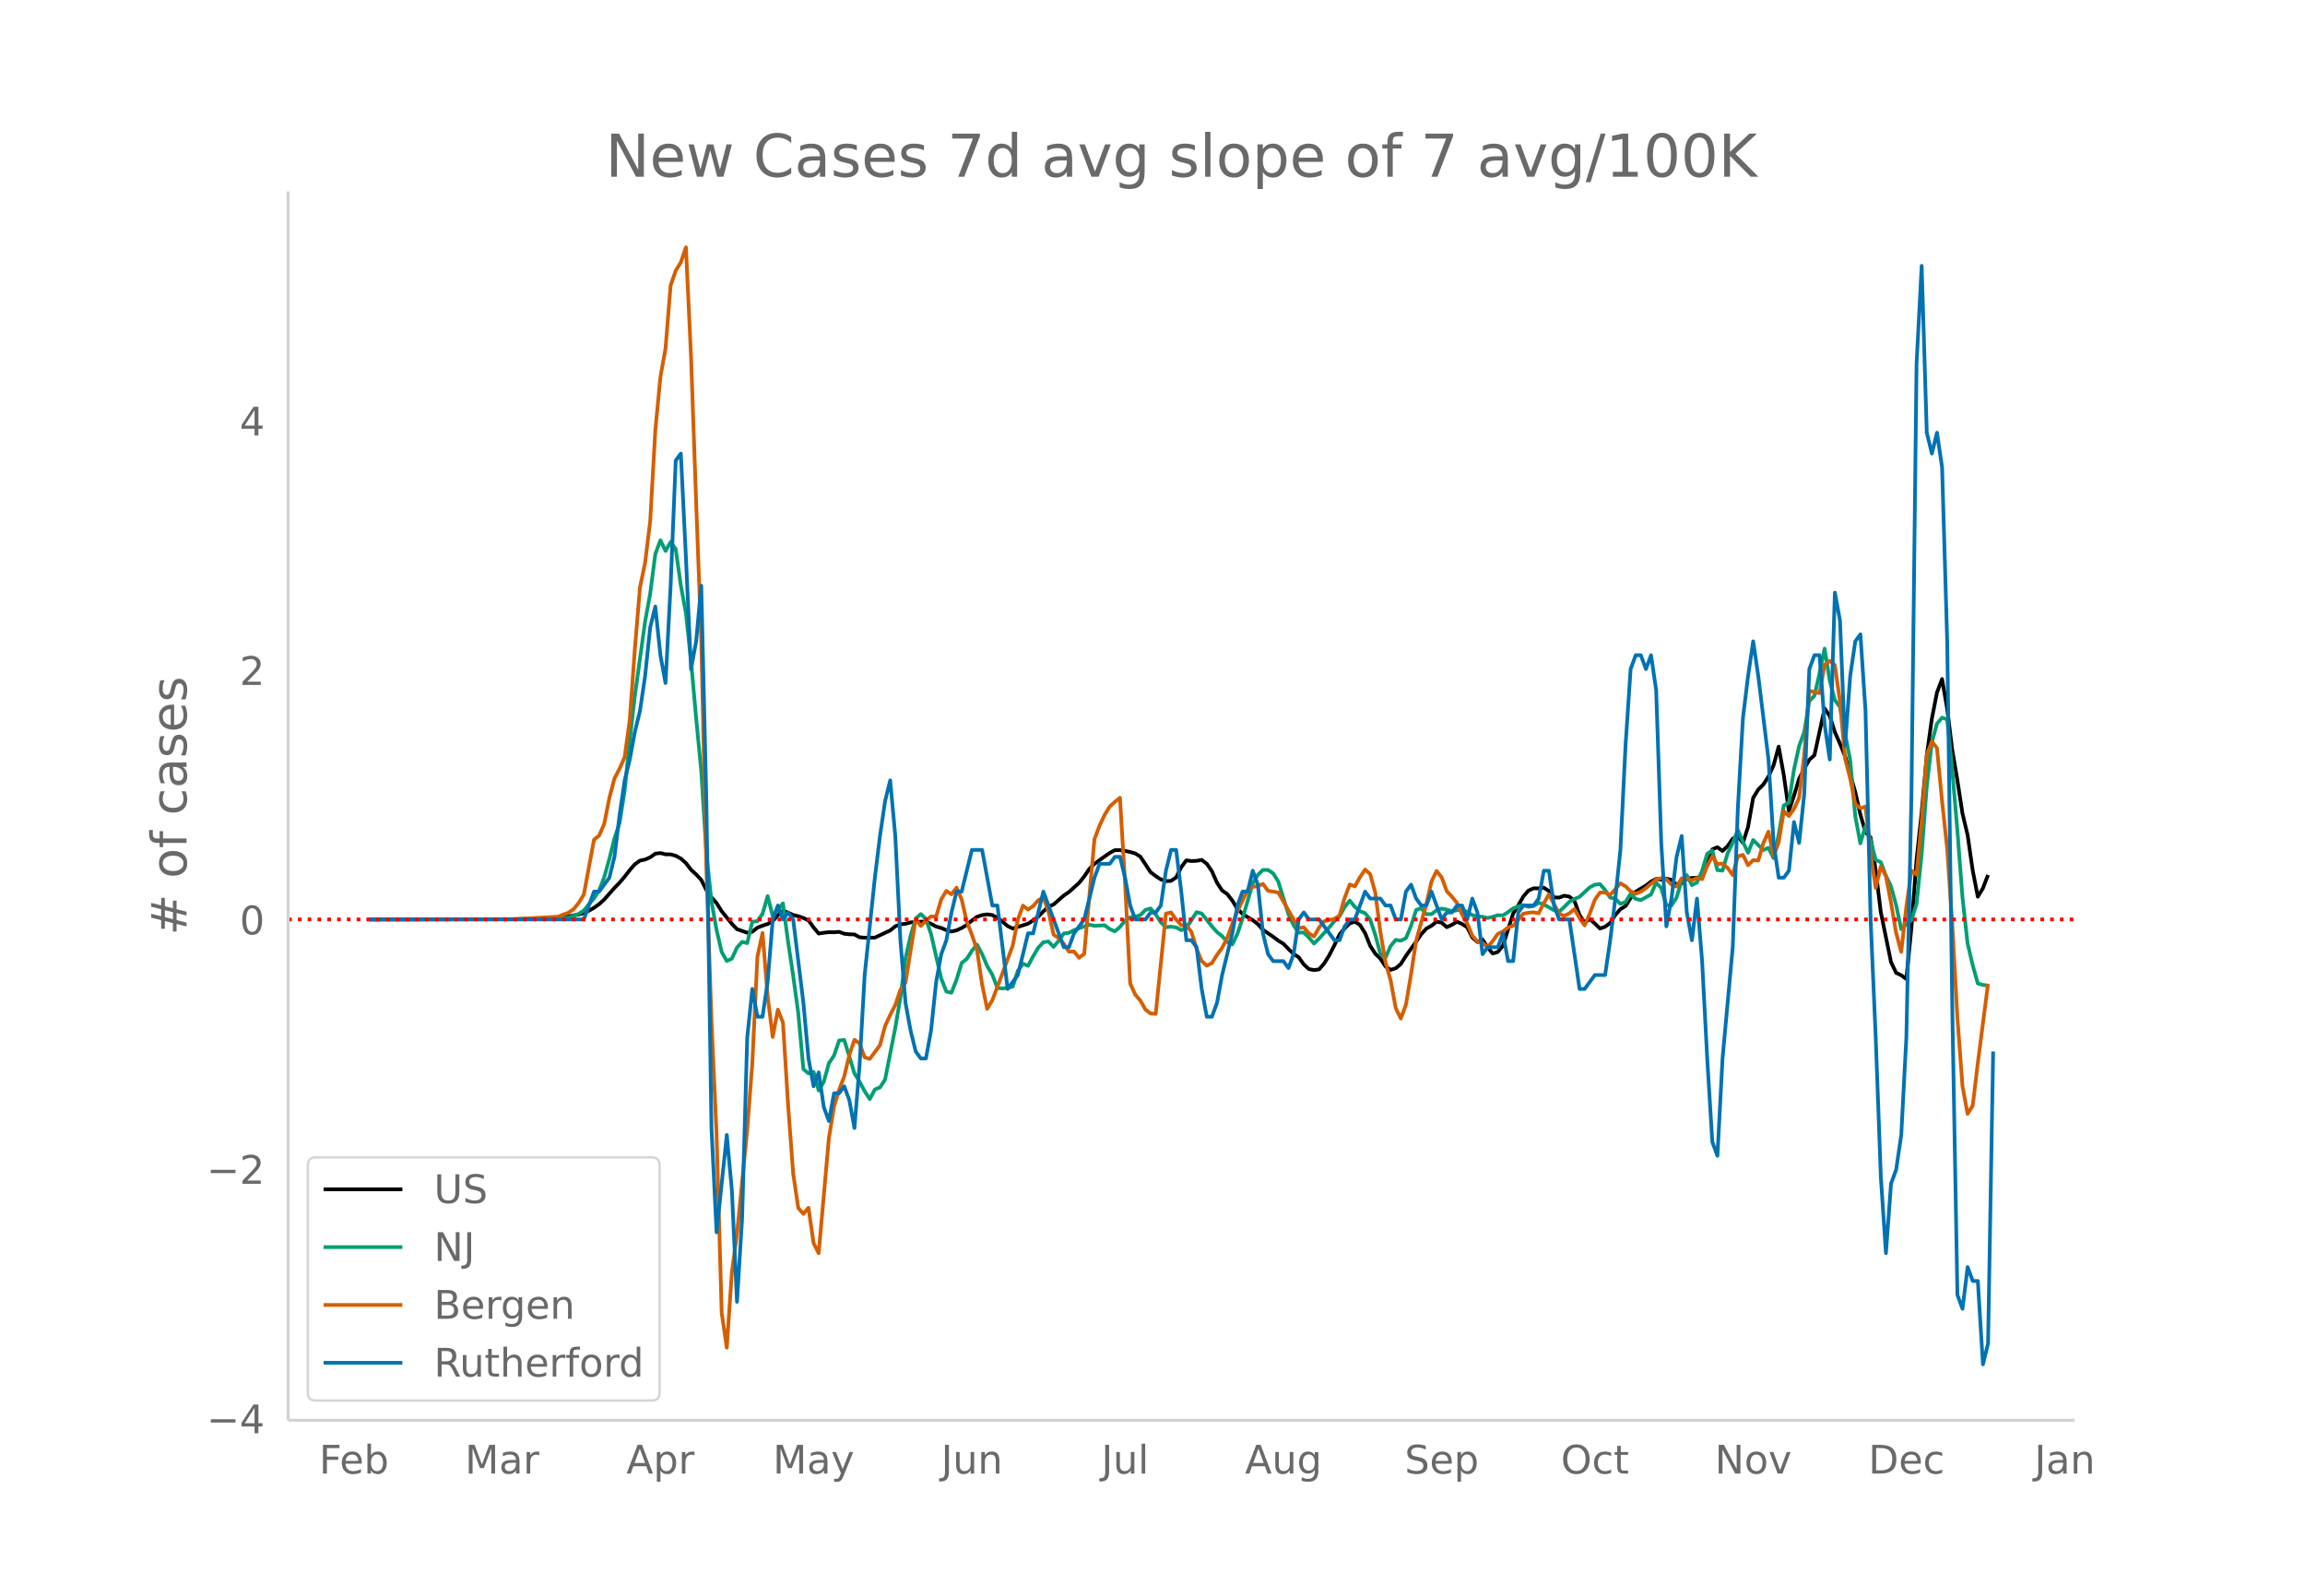 <svg height="864" viewBox="0 0 936 648" width="1248" xmlns="http://www.w3.org/2000/svg" xmlns:xlink="http://www.w3.org/1999/xlink"><defs><style>*{stroke-linecap:butt;stroke-linejoin:round}</style></defs><g id="figure_1"><path d="M0 648h936V0H0z" fill="#fff" id="patch_1"/><g id="axes_1"><path d="M117 576.72h725.4V77.76H117z" fill="none" id="patch_2"/><path clip-path="url(#p27eb8ce25b)" d="M149.973 373.344l60.139-.101L220.48 373l4.148-.216 6.221-.664 4.148-.775 2.073-.618 2.074-.908 2.074-1.205 2.074-1.473 2.074-1.869 4.147-4.725 2.074-2.112 2.074-2.441 2.073-2.687 2.074-2.356 2.074-1.48 2.074-.442 2.073-.889 2.074-1.496 2.074-.243 2.074.517 2.073.011 2.074.576 2.074 1.13 2.074 1.83 2.073 2.72 2.074 1.887 2.074 2.236 2.074 4.096 2.073 2.976 2.074 2.33 2.074 3.327 4.147 5.106 2.074 2.16 4.148 1.454 2.073-.417 2.074-1.652 2.074-.803 2.074-.667 2.073-1.214 2.074-2.346 2.074-1.827 2.074.742 2.074.975 2.073.498 2.074.721 2.074.97 2.074 2.866 2.073 2.478 2.074-.333 2.074-.22 2.074.03 2.073-.17 2.074.774 2.074.222 2.074.058 2.073 1.14 2.074.189 4.148-.044 6.22-2.908 2.075-1.679 2.073-.791 2.074-.224 2.074-.58 4.147-.299 2.074.029 2.074.852 2.074 1.116 2.073.584 2.074.88 2.074.543 2.074-.466 2.073-.963 2.074-1.255 2.074-1.767 2.074-1.523 2.073-.693 2.074-.294 2.074.297 2.074 1.111 2.074 1.586 2.073 1.754 2.074 1 4.148-1.307 2.073-.649 2.074-1.363 2.074-1.518 2.074-2.154 2.073-1.846 2.074-.935 4.148-3.624 2.073-1.42 4.148-3.732 2.074-2.586 2.073-3.07 2.074-2.067 4.148-2.99 2.073-1.423 2.074-1.132 2.074-.003 2.074.295 2.073.453 2.074.597 2.074 1.312 4.147 6.3 2.074 1.558 2.074 1.359 2.074.716 2.073-.118 2.074-1.4 2.074-4.15 2.074-2.8 2.074.31 2.073-.104 2.074-.362 2.074 1.547 2.074 3.014 2.073 4.698 2.074 3.135 2.074 1.457 2.074 2.65 2.073 3.381 2.074 2.032 2.074 1.335 2.074 1.195 2.073 1.617 2.074 2.31 4.148 2.834 2.073 1.581 2.074 1.24 2.074 2.168 2.074 1.968 2.073 1.354 2.074 2.937 2.074 1.882 2.074.378 2.073-.28 2.074-2.41 2.074-3.353 2.074-4.045 2.073-4.366 2.074-2.483 2.074-2.022 2.074-.645 2.073 1.29 2.074 3.301 2.074 5.195 2.074 3.174 2.074 2.027 2.073 3.144 2.074 1.402 2.074-.63 2.074-1.752 2.073-3.273 4.148-5.788 2.074-3.016 2.073-2.322 2.074-1.124 2.074-1.647 2.074.38 2.073 1.833 2.074-.941 2.074-1.26 2.074.91 2.073 1.335 2.074 4.135 2.074 1.85 2.074-.998 2.073 3.187 2.074 2.5 2.074-.646 2.074-2.57 4.147-13.026 2.074-3.352 2.074-3.574 2.073-2.41 2.074-.9 2.074.012 2.074-.29 2.073 1.37 2.074 2.576 2.074.09 2.074-.761 2.073.354 2.074 1.74 2.074 5.727 2.074 3.122 2.074-1.484 2.073 1.837 2.074 2.022 2.074-.717 2.074-1.525 2.073-3.25 2.074-2.358 2.074-1.238 2.074-3.278 2.073-2.586 4.148-2.523 2.074-1.581 2.073-1.095 2.074.317 2.074-.395 2.074.412 2.073 2.02 2.074-.52 2.074-1.925 2.074-.275 2.073-.084 2.074-.636 2.074-4.509 2.074-6.398 2.073-.877 2.074 1.521 2.074-1.96 2.074-3.019 2.073-1.094 2.074 2.806 2.074-6.48 2.074-11.804 2.073-3.365 2.074-2.077 2.074-3.235 2.074-4.552 2.074-7.592 2.073 11.555 2.074 14.557 2.074-6.17 2.074-6.916 2.073-3.996 2.074-3.705 2.074-1.817 4.147-19.018 2.074 3.095 2.074 6.513 2.074 4.676 2.073 5.076 4.148 14.614 2.074 9.121 2.073 7.09 2.074 2.181 2.074 13.42 2.074 16.95 4.147 20.272 2.074 4.354 2.074.991 2.073 1.505 2.074-20.802 2.074-27.626 2.074-19.165 2.073-23.107 2.074-14.974 2.074-10.624 2.074-5.477 2.073 12.08 2.074 16.796 2.074 12.213 2.074 13.552 2.073 8.687 2.074 14.403 2.074 10.656 2.074-3.46 2.074-5.39h0" fill="none" stroke="#000" stroke-linecap="round" stroke-width="1.5" id="line2d_1"/><path clip-path="url(#p27eb8ce25b)" d="M149.973 373.344l68.434-.099 6.221-.203 6.221-.443 2.074-.663 2.074-.878 2.073-1.298 2.074-2.595 2.074-2.397 2.074-3.188 2.074-5.428 2.073-7.378 2.074-8.331 2.074-6.243 2.074-13.184 2.073-20.497 2.074-18.024 4.148-30.062 2.073-11.386 2.074-16.011 2.074-5.627 2.074 4.323 2.073-3.624 2.074 2.839 2.074 14.784 2.074 11.333 2.073 19.392 2.074 23.133 2.074 21.561 2.074 33.14 2.073 19.764 2.074 11.56 2.074 8.949 2.074 3.66 2.073-.96 2.074-4.51 2.074-2.263 2.074.466 2.073-8.646 2.074-.285 2.074-2.99 2.074-7.14 2.073 8.1 4.148-5.167 2.074 15.557 2.074 13.848 2.073 15.103 2.074 22.778 2.074 1.74 2.074-.582 2.073 7.54 2.074-3.537 2.074-7.558 2.074-3.072 2.073-6.12 2.074-.25 4.148 13.579 2.073 3.368 2.074 3.893 2.074 3.205 2.074-3.915 2.073-.832 2.074-3.2 4.148-20.998 2.073-12.252 2.074-16.006 2.074-9.187 2.074-6.947 2.073-1.815 2.074 2.007 2.074 6.121 4.147 18.071 2.074 5.271 2.074.46 2.074-5.318 2.073-6.749 2.074-1.652 2.074-3.252 2.074-2.549 2.073 3.828 2.074 4.91 2.074 3.44 2.074 5.463 2.074.163 2.073-.245 2.074-.494 2.074-6.406 2.074-2.897 2.073.837 2.074-3.851 2.074-3.491 2.074-2.217 2.073-.302 2.074 2.176 2.074-2.473 2.074-2.979 2.073-.233 2.074-1.1 4.148-1.512 2.073-.698 2.074.442 4.148-.204 2.073 1.542 2.074.896 2.074-1.757 2.074-2.595 2.073-1.297 2.074-.291 2.074-.64 2.074-2.1 2.073-.57 2.074 2.367 2.074 3.224 2.074 2.018 2.073-.244 2.074.303 2.074 1.128 2.074-.872 4.147-6.44 2.074.529 4.148 5.213 2.073 2.32 2.074 1.66 2.074 2.338 2.074 1.041 2.073-4.322 2.074-6.19 4.148-14.214 2.073-3.509 2.074-2.013 2.074.006 2.074 1.356 2.073 3.316 4.148 13.312 2.074 4.485 2.073 2.985 2.074-.07 2.074 2.06 2.074 2.438 2.073-2.037 4.148-4.538 2.074-2.53 2.073-1.932 2.074-3.794 2.074-2.624 2.074 2.578 2.073 1.71 2.074.82 2.074 2.566 2.074 6.272 2.074 7.727 2.073 1.507 2.074-4.696 2.074-2.53 2.074.331 2.073-1.012 2.074-4.963 2.074-6.464 2.074-.797 2.073 2.461 2.074.006 2.074-1.56 2.074-.703 2.073.419 2.074.657 2.074-.401 2.074-.192 2.073.896 2.074 1.291 2.074.483 2.074.157 2.073.53 2.074-.477 2.074-.664 2.074.088 2.073-1.344 2.074-1.507 2.074-.85 2.074-.506 2.073.722 2.074-.338 2.074-1.315 2.074.658 4.147 2.38 2.074.593 2.074-1.891 2.073-2.13 2.074-1.152 2.074-.866 4.148-3.858 2.073-1.082 2.074-.227 2.074 2.38 2.074 3.095 2.073.419 2.074 2.123 2.074-.733 2.074-3.299 2.073 2.02 2.074.482 4.148-2.298 2.073-4.77 2.074 2.193 2.074 6.929 2.074.157 2.073-3.211 2.074-6.773 2.074-2.362 2.074 4.055 2.073-1.047 2.074-4.7 2.074-6.954 2.074-1.367 2.073 7.965 2.074.233 2.074-7 2.074-4.31 2.073-5.196 2.074 4.8 2.074 4.427 2.074-5.166 4.147 4.061 2.074-.896 2.074 4.2 2.074-9.535 2.073-11.875 2.074-1.129 2.074-13.416 2.074-9.513 2.073-5.725 2.074-12.613 2.074-2.112 2.074-9.117 2.073-10.042 2.074 12.968 2.074 7.884 2.074 2.868 4.147 21.452 2.074 22.865 2.074 11.019 2.073-6.988 2.074 5.696 2.074 8.024 2.074.93 2.073 5.487 2.074 4.317 2.074 7.633 2.074 9.722 2.073-1.96 2.074-1.653 2.074-6.563 2.074-20.293 2.073-27.397 2.074-17.943 2.074-7.581 2.074-2.444 2.073.652 2.074 20.794 2.074 24.36 2.074 27.188 2.073 18.647 2.074 8.831 2.074 7.477 2.074.564 2.074.256h0" fill="none" stroke="#009e73" stroke-linecap="round" stroke-width="1.5" id="line2d_2"/><path clip-path="url(#p27eb8ce25b)" d="M149.973 373.344l58.065-.055 18.664-1.054 2.073-.886 2.074-.721 2.074-1.441 2.074-2.55 2.073-3.382 4.148-22.285 2.074-1.663 2.074-4.767 2.073-10.477 2.074-7.927 2.074-3.992 2.074-4.711 2.073-15.19 2.074-28.825 2.074-24.89 2.074-9.979 2.073-16.852 2.074-36.808 2.074-21.786 2.074-11.586 2.073-25.61 2.074-5.988 2.074-3.381 2.074-6.098 2.073 44.458 2.074 59.038 2.074 55.657 2.074 92.63 2.073 62.198 2.074 46.01 2.074 72.62 2.074 14.191 2.073-30.655 2.074-15.466 4.148-42.241 2.073-27.163 2.074-43.184 2.074-9.7 2.074 25.665 2.073 16.575 2.074-11.087 2.074 5.211 2.074 33.261 2.074 28.05 2.073 13.97 2.074 2.438 2.074-2.494 2.074 14.413 2.073 4.047 4.148-46.787 2.074-12.695 2.073-6.874 2.074-5.432 2.074-8.648 2.074-6.209 2.073 1.442 2.074 5.654 2.074.665 4.147-5.599 2.074-7.76 2.074-4.49 2.074-4.047 2.073-6.209 2.074-2.938 4.148-25.833 2.073 2.883 2.074-2.162 2.074-1.718 2.074.055 2.073-6.985 2.074-3.437 2.074 1.386 2.074-2.716 2.073 4.823 2.074 8.98 2.074 5.322 2.074 6.153 2.073 14.08 2.074 9.868 2.074-3.493 4.148-11.031 4.147-11.142 2.074-10.588 2.074-5.655 2.073 1.608 2.074-1.441 2.074-2.329 2.074-1.22 2.073 5.766 2.074 9.368 2.074 1.442 2.074 2.273 2.073 3.215 2.074-.056 2.074 2.55 2.074-1.607 4.147-46.51 2.074-5.543 2.074-4.38 2.073-3.381 2.074-1.885 2.074-1.663 2.074 34.647 2.073 40.8 2.074 4.49 2.074 2.439 2.074 3.658 2.073 1.553 2.074.166 4.148-40.744 2.073-.444 2.074 2.883 2.074 2.328 2.074-.166 2.074 2.882 2.073 6.874 2.074 4.878 2.074 1.94 2.074-1.053 2.073-3.326 2.074-2.827 2.074-4.047 2.074-5.765 2.073-5.044 4.148-8.704 2.074-1.22 2.073-.387 2.074-.832 2.074 2.772 4.147.72 8.295 14.469 2.074-.333 2.074 2.44 2.074 1.275 2.073-3.66 2.074-2.55 4.148-.942 2.073-1.33 2.074-7.206 2.074-5.433 2.074.776 2.073-3.714 2.074-3.104 2.074 1.829 2.074 7.539 2.074 15.965 2.073 12.362 2.074 7.207 2.074 11.308 2.074 4.269 2.073-5.6 2.074-12.306 2.074-13.692 4.147-14.856 2.074-9.147 2.074-4.324 2.074 2.605 2.073 5.6 2.074 2.217 2.074 2.55 2.074 4.767 2.073 3.492 2.074 5.045 2.074 2.384 2.074.554 2.073 1.718 2.074-2.494 2.074-2.883 2.074-.998 2.073-1.607 2.074-.665 4.148-4.934 2.073-.388 2.074-.166 2.074.388 2.074-4.047 2.073-3.659 4.148 7.872 2.074.887 2.073-.998 2.074-1.774 2.074 3.659 2.074 2.993 2.074-4.767 2.073-5.654 2.074-2.938h2.074l2.074.997 4.147-4.767 2.074 1.22 2.074 1.995 2.073 1.053 2.074-.831 2.074-1.441 4.147-3.548 2.074-.554 2.074.498 2.074 2.162 2.073.776 2.074-3.326h2.074l2.074.832 2.073-.942 2.074.443 2.074-5.322 2.074-3.991 2.073 3.215 2.074-.222 2.074 1.774 2.074 2.883 2.073-7.595 2.074-.61 2.074 4.214 2.074-2.051 2.073.166 2.074-7.096 2.074-4.656 2.074 9.978 2.074-5.654 2.073-12.64 2.074 1.996 2.074-2.938 2.074-4.435 2.073-17.572 2.074-26.055 2.074.721 2.074.333 2.073-11.475 2.074-1.608 2.074 1.719 2.074 14.634 2.073 23.227 2.074 8.15 2.074 10.366 2.074 1.773 2.073-.72 2.074 18.903 2.074 14.191 2.074-8.758 2.073 3.935 2.074 10.81 2.074 12.196 2.074 7.705 2.073-18.293 2.074-14.69 2.074 1.663 2.074-21.897 2.073-26.72 2.074-5.487 2.074 2.716 2.074 21.564 2.073 19.291 2.074 30.822 2.074 37.75 2.074 27.884 2.073 11.198 2.074-3.27 2.074-17.352 4.148-32.152h0" fill="none" stroke="#d55e00" stroke-linecap="round" stroke-width="1.5" id="line2d_3"/><path clip-path="url(#p27eb8ce25b)" d="M149.973 373.344h87.097l4.148-11.293h2.074l4.147-5.647 2.074-8.47 2.074-16.94 2.074-14.117 2.073-8.47 2.074-11.294 2.074-8.47 2.074-14.117 2.073-19.763 2.074-8.47 2.074 19.763 2.074 11.294 2.073-39.528 2.074-50.82 2.074-2.824 2.074 42.35 2.073 45.175 2.074-11.294 2.074-22.587 2.074 87.525 2.073 132.698 2.074 42.35 4.148-39.526 2.073 22.587 2.074 45.174 2.074-33.88 2.074-73.408 2.073-19.764 2.074 11.293h2.074l2.074-14.116 2.073-25.41 2.074-5.648 2.074 5.647 2.074-2.823 2.074 2.823 4.147 33.88 2.074 22.588 2.074 11.293 2.073-5.647 2.074 14.117 2.074 5.647 2.074-11.294h2.073l2.074-2.823 2.074 5.647 2.074 11.293 2.073-25.41 2.074-36.704 4.148-39.527 2.073-16.94 2.074-14.117 2.074-8.47 2.074 22.587 2.073 42.35 2.074 25.41 2.074 11.294 2.074 8.47 2.073 2.824h2.074l2.074-11.294 2.074-19.763 2.073-11.294 2.074-5.647 2.074-11.293 2.074-8.47h2.073l4.148-16.94h4.147l4.148 22.586h2.074l4.147 33.88 4.148-5.646 4.147-16.94h2.074l4.148-16.94 8.295 22.587h2.073l2.074-5.647 4.148-5.647 4.147-16.94 2.074-5.647h4.147l2.074-2.823h2.074l2.074 8.47 2.073 11.293 2.074 5.647h4.148l2.073-2.823h2.074l2.074-2.824 2.074-14.116 2.073-8.47h2.074l2.074 16.94 2.074 19.763h2.074l2.073 2.824 2.074 16.94 2.074 11.293h2.074l2.073-5.646 2.074-11.294 4.148-16.94 2.073-11.294 2.074-5.646h2.074l2.074-8.47 2.073 5.646 2.074 19.764 2.074 8.47 2.074 2.823h4.147l2.074 2.824 2.074-5.647 2.073-14.117 2.074-2.823 2.074 2.823h4.147l6.222 8.47h2.073l2.074-5.646 2.074-2.824h2.074l4.147-11.293 2.074 2.823h4.148l2.073 2.823h2.074l2.074 5.647h2.074l2.073-11.293 2.074-2.824 2.074 5.647 2.074 2.823h2.073l2.074-5.646 4.148 11.293 2.073-2.823h2.074l2.074-2.824h2.074l2.073 5.647 2.074-8.47 2.074 5.647 2.074 16.94 2.073-2.823h4.148l2.074-5.647 2.073 11.293h2.074l2.074-19.763 2.074-2.824h4.147l2.074-2.823 2.074-11.293h2.073l2.074 14.116 2.074 5.647h4.147l4.148 28.234h2.074l4.147-5.647h4.148l2.074-14.117 2.073-16.94 2.074-19.764 2.074-42.35 2.074-31.057 2.073-5.647h2.074l2.074 5.647 2.074-5.647 2.073 14.117 2.074 62.114 2.074 33.88 2.074-11.293 2.073-16.94 2.074-8.47 2.074 31.057 2.074 11.293 2.073-16.94 2.074 25.41 2.074 39.528 2.074 33.88 2.073 5.647 2.074-39.527 4.148-45.174 2.073-56.468 2.074-36.704 2.074-16.94 2.074-14.117 2.073 14.117 4.148 33.88 2.074 33.881 2.074 14.117h2.073l2.074-2.823 2.074-19.764 2.074 8.47 2.073-19.764 2.074-50.82 2.074-5.647h2.074l2.073 28.234 2.074 14.117 2.074-67.761 2.074 11.293 2.073 50.82 2.074-28.233 2.074-14.117 2.074-2.823 2.073 31.057 2.074 84.701 2.074 47.998 2.074 56.467 2.073 31.057 2.074-28.234 2.074-5.646 2.074-14.117 2.073-39.527 2.074-98.819 2.074-175.049 2.074-39.527 2.073 67.761 2.074 8.47 2.074-8.47 2.074 14.117 2.073 70.584 2.074 149.639 2.074 115.758 2.074 5.647 2.073-16.94 2.074 5.647h2.074l2.074 33.88 2.074-8.47 2.073-118.582h0" fill="none" stroke="#0072b2" stroke-linecap="round" stroke-width="1.5" id="line2d_4"/><path clip-path="url(#p27eb8ce25b)" d="M117 373.344h725.4" fill="none" stroke="red" stroke-dasharray="1.5,2.475" stroke-width="1.5" id="line2d_5"/><path d="M117 576.72V77.76" fill="none" stroke="#d3d3d3" stroke-linecap="square" stroke-width="1.25" id="patch_3"/><path d="M117 576.72h725.4" fill="none" stroke="#d3d3d3" stroke-linecap="square" stroke-width="1.25" id="patch_4"/><g id="matplotlib.axis_1"><g id="xtick_1"><g transform="matrix(.16 0 0 -.16 129.589 598.378)" fill="#696969" id="text_1"><defs><path d="M9.813 72.906h41.89v-8.312H19.672V43.109h28.906v-8.297H19.672V0h-9.86z" id="DejaVuSans-70"/><path d="M56.203 29.594v-4.39H14.891q.593-9.282 5.593-14.142 5-4.859 13.938-4.859 5.172 0 10.031 1.266 4.86 1.265 9.656 3.812v-8.5Q49.266.734 44.187-.344 39.11-1.422 33.892-1.422q-13.094 0-20.735 7.61-7.64 7.625-7.64 20.625 0 13.421 7.25 21.296Q20.016 56 32.328 56q11.031 0 17.453-7.11 6.422-7.093 6.422-19.296zm-8.984 2.64q-.094 7.36-4.125 11.75-4.032 4.407-10.672 4.407-7.516 0-12.031-4.25-4.516-4.25-5.203-11.97z" id="DejaVuSans-101"/><path d="M48.688 27.297q0 9.906-4.079 15.547-4.078 5.64-11.203 5.64-7.14 0-11.218-5.64-4.079-5.64-4.079-15.547 0-9.906 4.078-15.547 4.079-5.64 11.22-5.64 7.124 0 11.202 5.64t4.078 15.547zM18.108 46.39q2.844 4.875 7.157 7.234Q29.594 56 35.594 56q9.968 0 16.187-7.906 6.235-7.907 6.235-20.797T51.78 6.484q-6.218-7.906-16.187-7.906-6 0-10.328 2.375-4.313 2.375-7.157 7.25V0H9.08v75.984h9.03z" id="DejaVuSans-98"/></defs><use xlink:href="#DejaVuSans-70"/><use x="52.02" xlink:href="#DejaVuSans-101"/><use x="113.543" xlink:href="#DejaVuSans-98"/></g></g><g id="xtick_2"><g transform="matrix(.16 0 0 -.16 188.797 598.378)" fill="#696969" id="text_2"><defs><path d="M9.813 72.906h14.703l18.593-49.61 18.703 49.61h14.704V0H66.89v64.016l-18.797-50h-9.907l-18.796 50V0H9.813z" id="DejaVuSans-77"/><path d="M34.281 27.484q-10.89 0-15.093-2.484-4.204-2.484-4.204-8.5 0-4.781 3.157-7.594 3.156-2.797 8.562-2.797 7.485 0 12 5.297 4.516 5.297 4.516 14.078v2zm17.922 3.72V0H43.22v8.297Q40.14 3.328 35.547.953q-4.594-2.375-11.234-2.375-8.391 0-13.36 4.719Q6 8.016 6 15.922q0 9.219 6.172 13.906 6.187 4.688 18.437 4.688h12.61v.89q0 6.203-4.078 9.594-4.078 3.39-11.453 3.39-4.688 0-9.141-1.124-4.438-1.125-8.531-3.375v8.312q4.921 1.906 9.562 2.844 4.64.953 9.031.953 11.875 0 17.735-6.156 5.86-6.14 5.86-18.64z" id="DejaVuSans-97"/><path d="M41.11 46.297q-1.516.875-3.297 1.281Q36.03 48 33.89 48q-7.625 0-11.703-4.953-4.079-4.953-4.079-14.234V0H9.08v54.688h9.03v-8.5q2.844 4.984 7.375 7.39Q30.031 56 36.531 56q.922 0 2.047-.125 1.125-.11 2.484-.36z" id="DejaVuSans-114"/></defs><use xlink:href="#DejaVuSans-77"/><use x="86.279" xlink:href="#DejaVuSans-97"/><use x="147.559" xlink:href="#DejaVuSans-114"/></g></g><g id="xtick_3"><g transform="matrix(.16 0 0 -.16 254.337 598.378)" fill="#696969" id="text_3"><defs><path d="M34.188 63.188L20.797 26.906h26.812zm-5.579 9.718h11.188L67.578 0h-10.25l-6.64 18.703h-32.86L11.188 0H.78z" id="DejaVuSans-65"/><path d="M18.11 8.203v-29H9.077v75.484h9.031v-8.296q2.844 4.875 7.157 7.234Q29.594 56 35.594 56q9.968 0 16.187-7.906 6.235-7.907 6.235-20.797T51.78 6.484q-6.218-7.906-16.187-7.906-6 0-10.328 2.375-4.313 2.375-7.157 7.25zm30.578 19.094q0 9.906-4.079 15.547-4.078 5.64-11.203 5.64-7.14 0-11.218-5.64-4.079-5.64-4.079-15.547 0-9.906 4.078-15.547 4.079-5.64 11.22-5.64 7.124 0 11.202 5.64t4.078 15.547z" id="DejaVuSans-112"/></defs><use xlink:href="#DejaVuSans-65"/><use x="68.408" xlink:href="#DejaVuSans-112"/><use x="131.885" xlink:href="#DejaVuSans-114"/></g></g><g id="xtick_4"><g transform="matrix(.16 0 0 -.16 313.85 598.378)" fill="#696969" id="text_4"><defs><path d="M32.172-5.078q-3.797-9.766-7.422-12.735-3.61-2.984-9.656-2.984H7.906v7.516h5.282q3.703 0 5.75 1.765Q21-9.766 23.483-3.219l1.61 4.094-22.11 53.813H12.5l17.094-42.766 17.093 42.766h9.516z" id="DejaVuSans-121"/></defs><use xlink:href="#DejaVuSans-77"/><use x="86.279" xlink:href="#DejaVuSans-97"/><use x="147.559" xlink:href="#DejaVuSans-121"/></g></g><g id="xtick_5"><g transform="matrix(.16 0 0 -.16 382.176 598.378)" fill="#696969" id="text_5"><defs><path d="M9.813 72.906h9.859V5.078q0-13.187-5-19.14-5-5.954-16.094-5.954h-3.75v8.297h3.078q6.531 0 9.219 3.672Q9.813-4.39 9.813 5.078z" id="DejaVuSans-74"/><path d="M8.5 21.578v33.11h8.984V21.922q0-7.766 3.016-11.656 3.031-3.875 9.094-3.875 7.265 0 11.484 4.64 4.234 4.64 4.234 12.656v31h8.985V0h-8.984v8.406Q42.047 3.422 37.718 1q-4.313-2.422-10.032-2.422-9.421 0-14.312 5.86Q8.5 10.296 8.5 21.578zM31.11 56z" id="DejaVuSans-117"/><path d="M54.89 33.016V0h-8.984v32.719q0 7.765-3.031 11.61-3.031 3.858-9.078 3.858-7.281 0-11.484-4.64-4.204-4.625-4.204-12.64V0H9.08v54.688h9.03v-8.5q3.235 4.937 7.594 7.374Q30.078 56 35.797 56q9.422 0 14.25-5.828 4.844-5.828 4.844-17.156z" id="DejaVuSans-110"/></defs><use xlink:href="#DejaVuSans-74"/><use x="29.492" xlink:href="#DejaVuSans-117"/><use x="92.871" xlink:href="#DejaVuSans-110"/></g></g><g id="xtick_6"><g transform="matrix(.16 0 0 -.16 447.236 598.378)" fill="#696969" id="text_6"><defs><path d="M9.422 75.984h8.984V0H9.422z" id="DejaVuSans-108"/></defs><use xlink:href="#DejaVuSans-74"/><use x="29.492" xlink:href="#DejaVuSans-117"/><use x="92.871" xlink:href="#DejaVuSans-108"/></g></g><g id="xtick_7"><g transform="matrix(.16 0 0 -.16 505.554 598.378)" fill="#696969" id="text_7"><defs><path d="M45.406 27.984q0 9.766-4.031 15.125-4.016 5.375-11.297 5.375-7.219 0-11.25-5.375-4.031-5.359-4.031-15.125 0-9.718 4.031-15.093t11.25-5.375q7.281 0 11.297 5.375 4.031 5.375 4.031 15.093zm8.985-21.203q0-13.953-6.203-20.765Q42-20.797 29.203-20.797q-4.734 0-8.937.703-4.203.703-8.157 2.172v8.735q3.954-2.141 7.813-3.157 3.86-1.031 7.86-1.031 8.843 0 13.234 4.61 4.39 4.609 4.39 13.937v4.453q-2.781-4.844-7.125-7.234Q33.938 0 27.875 0 17.828 0 11.672 7.656q-6.156 7.672-6.156 20.328 0 12.688 6.156 20.344Q17.828 56 27.875 56q6.063 0 10.406-2.39 4.344-2.391 7.125-7.22v8.297h8.985z" id="DejaVuSans-103"/></defs><use xlink:href="#DejaVuSans-65"/><use x="68.408" xlink:href="#DejaVuSans-117"/><use x="131.787" xlink:href="#DejaVuSans-103"/></g></g><g id="xtick_8"><g transform="matrix(.16 0 0 -.16 570.382 598.378)" fill="#696969" id="text_8"><defs><path d="M53.516 70.516V60.89q-5.61 2.687-10.594 4-4.984 1.328-9.625 1.328-8.047 0-12.422-3.125t-4.375-8.89q0-4.845 2.906-7.313 2.907-2.453 11.016-3.97l5.953-1.218q11.031-2.11 16.281-7.406 5.25-5.297 5.25-14.172 0-10.61-7.11-16.078-7.093-5.469-20.812-5.469-5.172 0-11.015 1.172Q13.14.922 6.89 3.219v10.156q6-3.36 11.765-5.078 5.766-1.703 11.328-1.703 8.438 0 13.032 3.312 4.593 3.328 4.593 9.485 0 5.359-3.297 8.39-3.296 3.032-10.812 4.547L27.484 33.5q-11.03 2.188-15.968 6.875-4.922 4.688-4.922 13.047 0 9.672 6.812 15.234 6.813 5.563 18.766 5.563 5.14 0 10.453-.938 5.328-.922 10.89-2.765z" id="DejaVuSans-83"/></defs><use xlink:href="#DejaVuSans-83"/><use x="63.477" xlink:href="#DejaVuSans-101"/><use x="125" xlink:href="#DejaVuSans-112"/></g></g><g id="xtick_9"><g transform="matrix(.16 0 0 -.16 633.842 598.378)" fill="#696969" id="text_9"><defs><path d="M39.406 66.219q-10.75 0-17.078-8.016-6.312-8-6.312-21.828 0-13.766 6.312-21.781 6.328-8 17.078-8 10.735 0 17.016 8 6.281 8.015 6.281 21.781 0 13.828-6.281 21.828-6.281 8.016-17.016 8.016zm0 8q15.328 0 24.5-10.281 9.188-10.282 9.188-27.563 0-17.234-9.188-27.516-9.172-10.28-24.5-10.28-15.375 0-24.593 10.25-9.204 10.265-9.204 27.546t9.204 27.563q9.218 10.28 24.593 10.28z" id="DejaVuSans-79"/><path d="M48.781 52.594v-8.407q-3.812 2.11-7.64 3.157-3.828 1.047-7.735 1.047-8.75 0-13.593-5.547-4.829-5.532-4.829-15.547 0-10.016 4.829-15.563 4.843-5.53 13.593-5.53 3.907 0 7.735 1.046 3.828 1.047 7.64 3.156V2.094Q45.016.344 40.984-.531q-4.015-.89-8.562-.89-12.36 0-19.64 7.765-7.266 7.765-7.266 20.953 0 13.375 7.343 21.031Q20.22 56 33.016 56q4.14 0 8.093-.86 3.953-.843 7.672-2.546z" id="DejaVuSans-99"/><path d="M18.313 70.219V54.688h18.5v-6.985h-18.5V18.016q0-6.688 1.828-8.594 1.828-1.906 7.453-1.906h9.218V0h-9.218q-10.407 0-14.36 3.875-3.953 3.89-3.953 14.14v29.688H2.687v6.984h6.594V70.22z" id="DejaVuSans-116"/></defs><use xlink:href="#DejaVuSans-79"/><use x="78.711" xlink:href="#DejaVuSans-99"/><use x="133.691" xlink:href="#DejaVuSans-116"/></g></g><g id="xtick_10"><g transform="matrix(.16 0 0 -.16 696.346 598.378)" fill="#696969" id="text_10"><defs><path d="M9.813 72.906h13.28l32.329-60.984v60.984h9.562V0h-13.28L19.39 60.984V0H9.813z" id="DejaVuSans-78"/><path d="M30.61 48.39q-7.22 0-11.422-5.64-4.204-5.64-4.204-15.453 0-9.813 4.172-15.453 4.188-5.64 11.453-5.64 7.188 0 11.375 5.655 4.203 5.672 4.203 15.438 0 9.719-4.203 15.406-4.187 5.688-11.375 5.688zm0 7.61q11.718 0 18.406-7.625 6.703-7.61 6.703-21.078 0-13.422-6.703-21.078-6.688-7.64-18.407-7.64-11.765 0-18.437 7.64-6.656 7.656-6.656 21.078 0 13.469 6.656 21.078Q18.844 56 30.609 56z" id="DejaVuSans-111"/><path d="M2.984 54.688H12.5L29.594 8.797l17.093 45.89h9.516L35.687 0H23.485z" id="DejaVuSans-118"/></defs><use xlink:href="#DejaVuSans-78"/><use x="74.805" xlink:href="#DejaVuSans-111"/><use x="135.986" xlink:href="#DejaVuSans-118"/></g></g><g id="xtick_11"><g transform="matrix(.16 0 0 -.16 758.692 598.378)" fill="#696969" id="text_11"><defs><path d="M19.672 64.797V8.109h11.922q15.093 0 22.093 6.829 7 6.843 7 21.593 0 14.64-7 21.453-7 6.813-22.093 6.813zm-9.86 8.11h20.266q21.188 0 31.094-8.813 9.922-8.813 9.922-27.563 0-18.86-9.969-27.703Q51.172 0 30.078 0H9.813z" id="DejaVuSans-68"/></defs><use xlink:href="#DejaVuSans-68"/><use x="77.002" xlink:href="#DejaVuSans-101"/><use x="138.525" xlink:href="#DejaVuSans-99"/></g></g><g id="xtick_12"><g transform="matrix(.16 0 0 -.16 826.127 598.378)" fill="#696969" id="text_12"><use xlink:href="#DejaVuSans-74"/><use x="29.492" xlink:href="#DejaVuSans-97"/><use x="90.771" xlink:href="#DejaVuSans-110"/></g></g></g><g id="matplotlib.axis_2"><g id="ytick_1"><g transform="matrix(.16 0 0 -.16 83.912 581.994)" fill="#696969" id="text_13"><defs><path d="M10.594 35.5h62.593v-8.297H10.594z" id="DejaVuSans-8722"/><path d="M37.797 64.313L12.89 25.39h24.906zm-2.594 8.593H47.61V25.391h10.407v-8.203H47.609V0h-9.812v17.188H4.89v9.515z" id="DejaVuSans-52"/></defs><use xlink:href="#DejaVuSans-8722"/><use x="83.789" xlink:href="#DejaVuSans-52"/></g></g><g id="ytick_2"><g transform="matrix(.16 0 0 -.16 83.912 480.708)" fill="#696969" id="text_14"><defs><path d="M19.188 8.297h34.421V0H7.33v8.297q5.609 5.812 15.296 15.594 9.703 9.797 12.188 12.64 4.734 5.313 6.609 9 1.89 3.688 1.89 7.25 0 5.813-4.078 9.469-4.078 3.672-10.625 3.672-4.64 0-9.797-1.61-5.14-1.609-11-4.89v9.969Q13.767 71.78 18.938 73q5.188 1.219 9.485 1.219 11.328 0 18.062-5.672 6.735-5.656 6.735-15.125 0-4.5-1.688-8.531-1.672-4.016-6.125-9.485-1.218-1.422-7.765-8.187-6.532-6.766-18.453-18.922z" id="DejaVuSans-50"/></defs><use xlink:href="#DejaVuSans-8722"/><use x="83.789" xlink:href="#DejaVuSans-50"/></g></g><g id="ytick_3"><g transform="matrix(.16 0 0 -.16 97.32 379.423)" fill="#696969" id="text_15"><defs><path d="M31.781 66.406q-7.61 0-11.453-7.5Q16.5 51.422 16.5 36.375q0-14.984 3.828-22.484 3.844-7.5 11.453-7.5 7.672 0 11.5 7.5 3.844 7.5 3.844 22.484 0 15.047-3.844 22.531-3.828 7.5-11.5 7.5zm0 7.813q12.266 0 18.735-9.703 6.468-9.688 6.468-28.141 0-18.406-6.468-28.11-6.47-9.687-18.735-9.687-12.25 0-18.718 9.688-6.47 9.703-6.47 28.109 0 18.453 6.47 28.14Q19.53 74.22 31.78 74.22z" id="DejaVuSans-48"/></defs><use xlink:href="#DejaVuSans-48"/></g></g><g id="ytick_4"><use xlink:href="#DejaVuSans-50" transform="matrix(.16 0 0 -.16 97.32 278.138)" fill="#696969" id="text_16"/></g><g id="ytick_5"><use xlink:href="#DejaVuSans-52" transform="matrix(.16 0 0 -.16 97.32 176.852)" fill="#696969" id="text_17"/></g><g transform="matrix(0 -.2 -.2 0 75.753 379.813)" fill="#696969" id="text_18"><defs><path d="M51.125 44H36.922l-4.11-16.313h14.313zm-7.328 27.781l-5.078-20.265h14.265L58.11 71.78h7.813L60.89 51.516h15.234V44h-17.14l-4-16.313h15.53V20.22H53.079L48 0h-7.813l5.032 20.219H30.906L25.875 0h-7.86l5.079 20.219H7.719v7.468h17.187L29 44H13.281v7.516h17.625l4.985 20.265z" id="DejaVuSans-35"/><path d="M37.11 75.984V68.5h-8.594q-4.828 0-6.72-1.953-1.874-1.953-1.874-7.031v-4.828h14.797v-6.985H19.922V0H10.89v47.703H2.297v6.984h8.594V58.5q0 9.125 4.25 13.297 4.25 4.187 13.468 4.187z" id="DejaVuSans-102"/><path d="M44.281 53.078v-8.5q-3.797 1.953-7.906 2.922-4.094.984-8.5.984-6.688 0-10.031-2.047-3.344-2.046-3.344-6.156 0-3.125 2.39-4.906 2.391-1.781 9.626-3.39l3.078-.688q9.562-2.047 13.593-5.781 4.032-3.735 4.032-10.422 0-7.625-6.032-12.078-6.03-4.438-16.578-4.438-4.39 0-9.156.86Q10.688.296 5.422 2v9.281q4.984-2.594 9.812-3.89 4.829-1.282 9.579-1.282 6.343 0 9.75 2.172 3.421 2.172 3.421 6.125 0 3.656-2.468 5.61-2.453 1.953-10.813 3.765l-3.125.735q-8.344 1.75-12.062 5.39-3.704 3.64-3.704 9.985 0 7.718 5.47 11.906Q16.75 56 26.811 56q4.97 0 9.36-.734 4.406-.72 8.11-2.188z" id="DejaVuSans-115"/></defs><use xlink:href="#DejaVuSans-35"/><use x="83.789" xlink:href="#DejaVuSans-32"/><use x="115.576" xlink:href="#DejaVuSans-111"/><use x="176.758" xlink:href="#DejaVuSans-102"/><use x="211.963" xlink:href="#DejaVuSans-32"/><use x="243.75" xlink:href="#DejaVuSans-99"/><use x="298.73" xlink:href="#DejaVuSans-97"/><use x="360.01" xlink:href="#DejaVuSans-115"/><use x="412.109" xlink:href="#DejaVuSans-101"/><use x="473.633" xlink:href="#DejaVuSans-115"/></g></g><g transform="matrix(.24 0 0 -.24 245.86 71.76)" fill="#696969" id="text_19"><defs><path d="M4.203 54.688h8.985l11.234-42.672 11.172 42.672h10.593l11.235-42.672 11.187 42.672h8.985L63.28 0H52.688L40.922 44.828 29.109 0H18.5z" id="DejaVuSans-119"/><path d="M64.406 67.281v-10.39q-4.984 4.64-10.625 6.922-5.64 2.296-11.984 2.296-12.5 0-19.14-7.64-6.641-7.64-6.641-22.094 0-14.406 6.64-22.047 6.64-7.64 19.14-7.64 6.345 0 11.985 2.296 5.64 2.297 10.625 6.938V5.609Q59.234 2.094 53.437.33q-5.78-1.75-12.218-1.75-16.563 0-26.094 10.124-9.516 10.14-9.516 27.672 0 17.578 9.516 27.703 9.531 10.14 26.094 10.14 6.531 0 12.312-1.734 5.797-1.734 10.875-5.203z" id="DejaVuSans-67"/><path d="M8.203 72.906h46.875v-4.203L28.61 0H18.312L43.22 64.594H8.203z" id="DejaVuSans-55"/><path d="M45.406 46.39v29.594h8.985V0h-8.985v8.203Q42.578 3.328 38.25.953q-4.313-2.375-10.375-2.375-9.906 0-16.14 7.906-6.22 7.922-6.22 20.813 0 12.89 6.22 20.797Q17.968 56 27.874 56q6.063 0 10.375-2.375 4.328-2.36 7.156-7.234zm-30.61-19.093q0-9.906 4.079-15.547 4.078-5.64 11.203-5.64 7.125 0 11.219 5.64 4.11 5.64 4.11 15.547 0 9.906-4.11 15.547-4.094 5.64-11.219 5.64-7.125 0-11.203-5.64-4.078-5.64-4.078-15.547z" id="DejaVuSans-100"/><path d="M25.39 72.906h8.297L8.297-9.28H0z" id="DejaVuSans-47"/><path d="M12.406 8.297h16.11v55.625l-17.532-3.516v8.985l17.438 3.515h9.86V8.296H54.39V0H12.406z" id="DejaVuSans-49"/><path d="M9.813 72.906h9.859V42.094L52.39 72.906h12.703L28.906 38.922 67.672 0H54.688L19.672 35.11V0h-9.86z" id="DejaVuSans-75"/></defs><use xlink:href="#DejaVuSans-78"/><use x="74.805" xlink:href="#DejaVuSans-101"/><use x="136.328" xlink:href="#DejaVuSans-119"/><use x="218.115" xlink:href="#DejaVuSans-32"/><use x="249.902" xlink:href="#DejaVuSans-67"/><use x="319.727" xlink:href="#DejaVuSans-97"/><use x="381.006" xlink:href="#DejaVuSans-115"/><use x="433.105" xlink:href="#DejaVuSans-101"/><use x="494.629" xlink:href="#DejaVuSans-115"/><use x="546.729" xlink:href="#DejaVuSans-32"/><use x="578.516" xlink:href="#DejaVuSans-55"/><use x="642.139" xlink:href="#DejaVuSans-100"/><use x="705.615" xlink:href="#DejaVuSans-32"/><use x="737.402" xlink:href="#DejaVuSans-97"/><use x="798.682" xlink:href="#DejaVuSans-118"/><use x="857.861" xlink:href="#DejaVuSans-103"/><use x="921.338" xlink:href="#DejaVuSans-32"/><use x="953.125" xlink:href="#DejaVuSans-115"/><use x="1005.225" xlink:href="#DejaVuSans-108"/><use x="1033.008" xlink:href="#DejaVuSans-111"/><use x="1094.189" xlink:href="#DejaVuSans-112"/><use x="1157.666" xlink:href="#DejaVuSans-101"/><use x="1219.189" xlink:href="#DejaVuSans-32"/><use x="1250.977" xlink:href="#DejaVuSans-111"/><use x="1312.158" xlink:href="#DejaVuSans-102"/><use x="1347.363" xlink:href="#DejaVuSans-32"/><use x="1379.15" xlink:href="#DejaVuSans-55"/><use x="1442.773" xlink:href="#DejaVuSans-32"/><use x="1474.561" xlink:href="#DejaVuSans-97"/><use x="1535.84" xlink:href="#DejaVuSans-118"/><use x="1595.02" xlink:href="#DejaVuSans-103"/><use x="1658.496" xlink:href="#DejaVuSans-47"/><use x="1692.188" xlink:href="#DejaVuSans-49"/><use x="1755.811" xlink:href="#DejaVuSans-48"/><use x="1819.434" xlink:href="#DejaVuSans-48"/><use x="1883.057" xlink:href="#DejaVuSans-75"/></g><g id="legend_1"><path d="M128.2 568.72h136.45q3.2 0 3.2-3.2v-92.34q0-3.2-3.2-3.2H128.2q-3.2 0-3.2 3.2v92.34q0 3.2 3.2 3.2z" fill="none" opacity=".8" stroke="#ccc" id="patch_5"/><path d="M131.4 482.938h32" fill="none" stroke="#000" stroke-linecap="round" stroke-width="1.5" id="line2d_6"/><g transform="matrix(.16 0 0 -.16 176.2 488.538)" fill="#696969" id="text_20"><defs><path d="M8.688 72.906h9.921V28.61q0-11.718 4.235-16.875 4.25-5.14 13.781-5.14 9.469 0 13.719 5.14 4.25 5.157 4.25 16.875v44.297H64.5V27.391q0-14.25-7.063-21.532-7.046-7.28-20.812-7.28-13.828 0-20.89 7.28-7.047 7.282-7.047 21.532z" id="DejaVuSans-85"/></defs><use xlink:href="#DejaVuSans-85"/><use x="73.193" xlink:href="#DejaVuSans-83"/></g><path d="M131.4 506.423h32" fill="none" stroke="#009e73" stroke-linecap="round" stroke-width="1.5" id="line2d_8"/><g transform="matrix(.16 0 0 -.16 176.2 512.023)" fill="#696969" id="text_21"><use xlink:href="#DejaVuSans-78"/><use x="74.805" xlink:href="#DejaVuSans-74"/></g><path d="M131.4 529.908h32" fill="none" stroke="#d55e00" stroke-linecap="round" stroke-width="1.5" id="line2d_10"/><g transform="matrix(.16 0 0 -.16 176.2 535.508)" fill="#696969" id="text_22"><defs><path d="M19.672 34.813V8.108H35.5q7.953 0 11.781 3.297 3.844 3.297 3.844 10.078 0 6.844-3.844 10.078-3.828 3.25-11.781 3.25zm0 29.984V42.828h14.61q7.218 0 10.75 2.703 3.546 2.719 3.546 8.282 0 5.515-3.547 8.25-3.531 2.734-10.75 2.734zm-9.86 8.11h25.204q11.28 0 17.375-4.688Q58.5 63.53 58.5 54.89q0-6.703-3.125-10.657-3.125-3.953-9.188-4.922 7.282-1.562 11.313-6.53 4.031-4.954 4.031-12.376 0-9.765-6.64-15.093Q48.25 0 35.984 0H9.812z" id="DejaVuSans-66"/></defs><use xlink:href="#DejaVuSans-66"/><use x="68.604" xlink:href="#DejaVuSans-101"/><use x="130.127" xlink:href="#DejaVuSans-114"/><use x="169.49" xlink:href="#DejaVuSans-103"/><use x="232.967" xlink:href="#DejaVuSans-101"/><use x="294.49" xlink:href="#DejaVuSans-110"/></g><path d="M131.4 553.393h32" fill="none" stroke="#0072b2" stroke-linecap="round" stroke-width="1.5" id="line2d_12"/><g transform="matrix(.16 0 0 -.16 176.2 558.992)" fill="#696969" id="text_23"><defs><path d="M44.39 34.188q3.172-1.079 6.172-4.594 3-3.516 6.032-9.672L66.609 0H56l-9.313 18.703q-3.624 7.328-7.015 9.719-3.39 2.39-9.25 2.39h-10.75V0h-9.86v72.906h22.266q12.5 0 18.656-5.234 6.157-5.219 6.157-15.766 0-6.89-3.203-11.437-3.204-4.532-9.297-6.282zM19.673 64.797V38.922h12.406q7.125 0 10.766 3.297 3.64 3.297 3.64 9.687 0 6.39-3.64 9.64-3.64 3.25-10.766 3.25z" id="DejaVuSans-82"/><path d="M54.89 33.016V0h-8.984v32.719q0 7.765-3.031 11.61-3.031 3.858-9.078 3.858-7.281 0-11.484-4.64-4.204-4.625-4.204-12.64V0H9.08v75.984h9.03V46.188q3.235 4.937 7.594 7.374Q30.078 56 35.797 56q9.422 0 14.25-5.828 4.844-5.828 4.844-17.156z" id="DejaVuSans-104"/></defs><use xlink:href="#DejaVuSans-82"/><use x="64.982" xlink:href="#DejaVuSans-117"/><use x="128.361" xlink:href="#DejaVuSans-116"/><use x="167.57" xlink:href="#DejaVuSans-104"/><use x="230.949" xlink:href="#DejaVuSans-101"/><use x="292.473" xlink:href="#DejaVuSans-114"/><use x="333.586" xlink:href="#DejaVuSans-102"/><use x="368.791" xlink:href="#DejaVuSans-111"/><use x="429.973" xlink:href="#DejaVuSans-114"/><use x="469.336" xlink:href="#DejaVuSans-100"/></g></g></g></g><defs><clipPath id="p27eb8ce25b"><path d="M117 77.76h725.4v498.96H117z"/></clipPath></defs></svg>